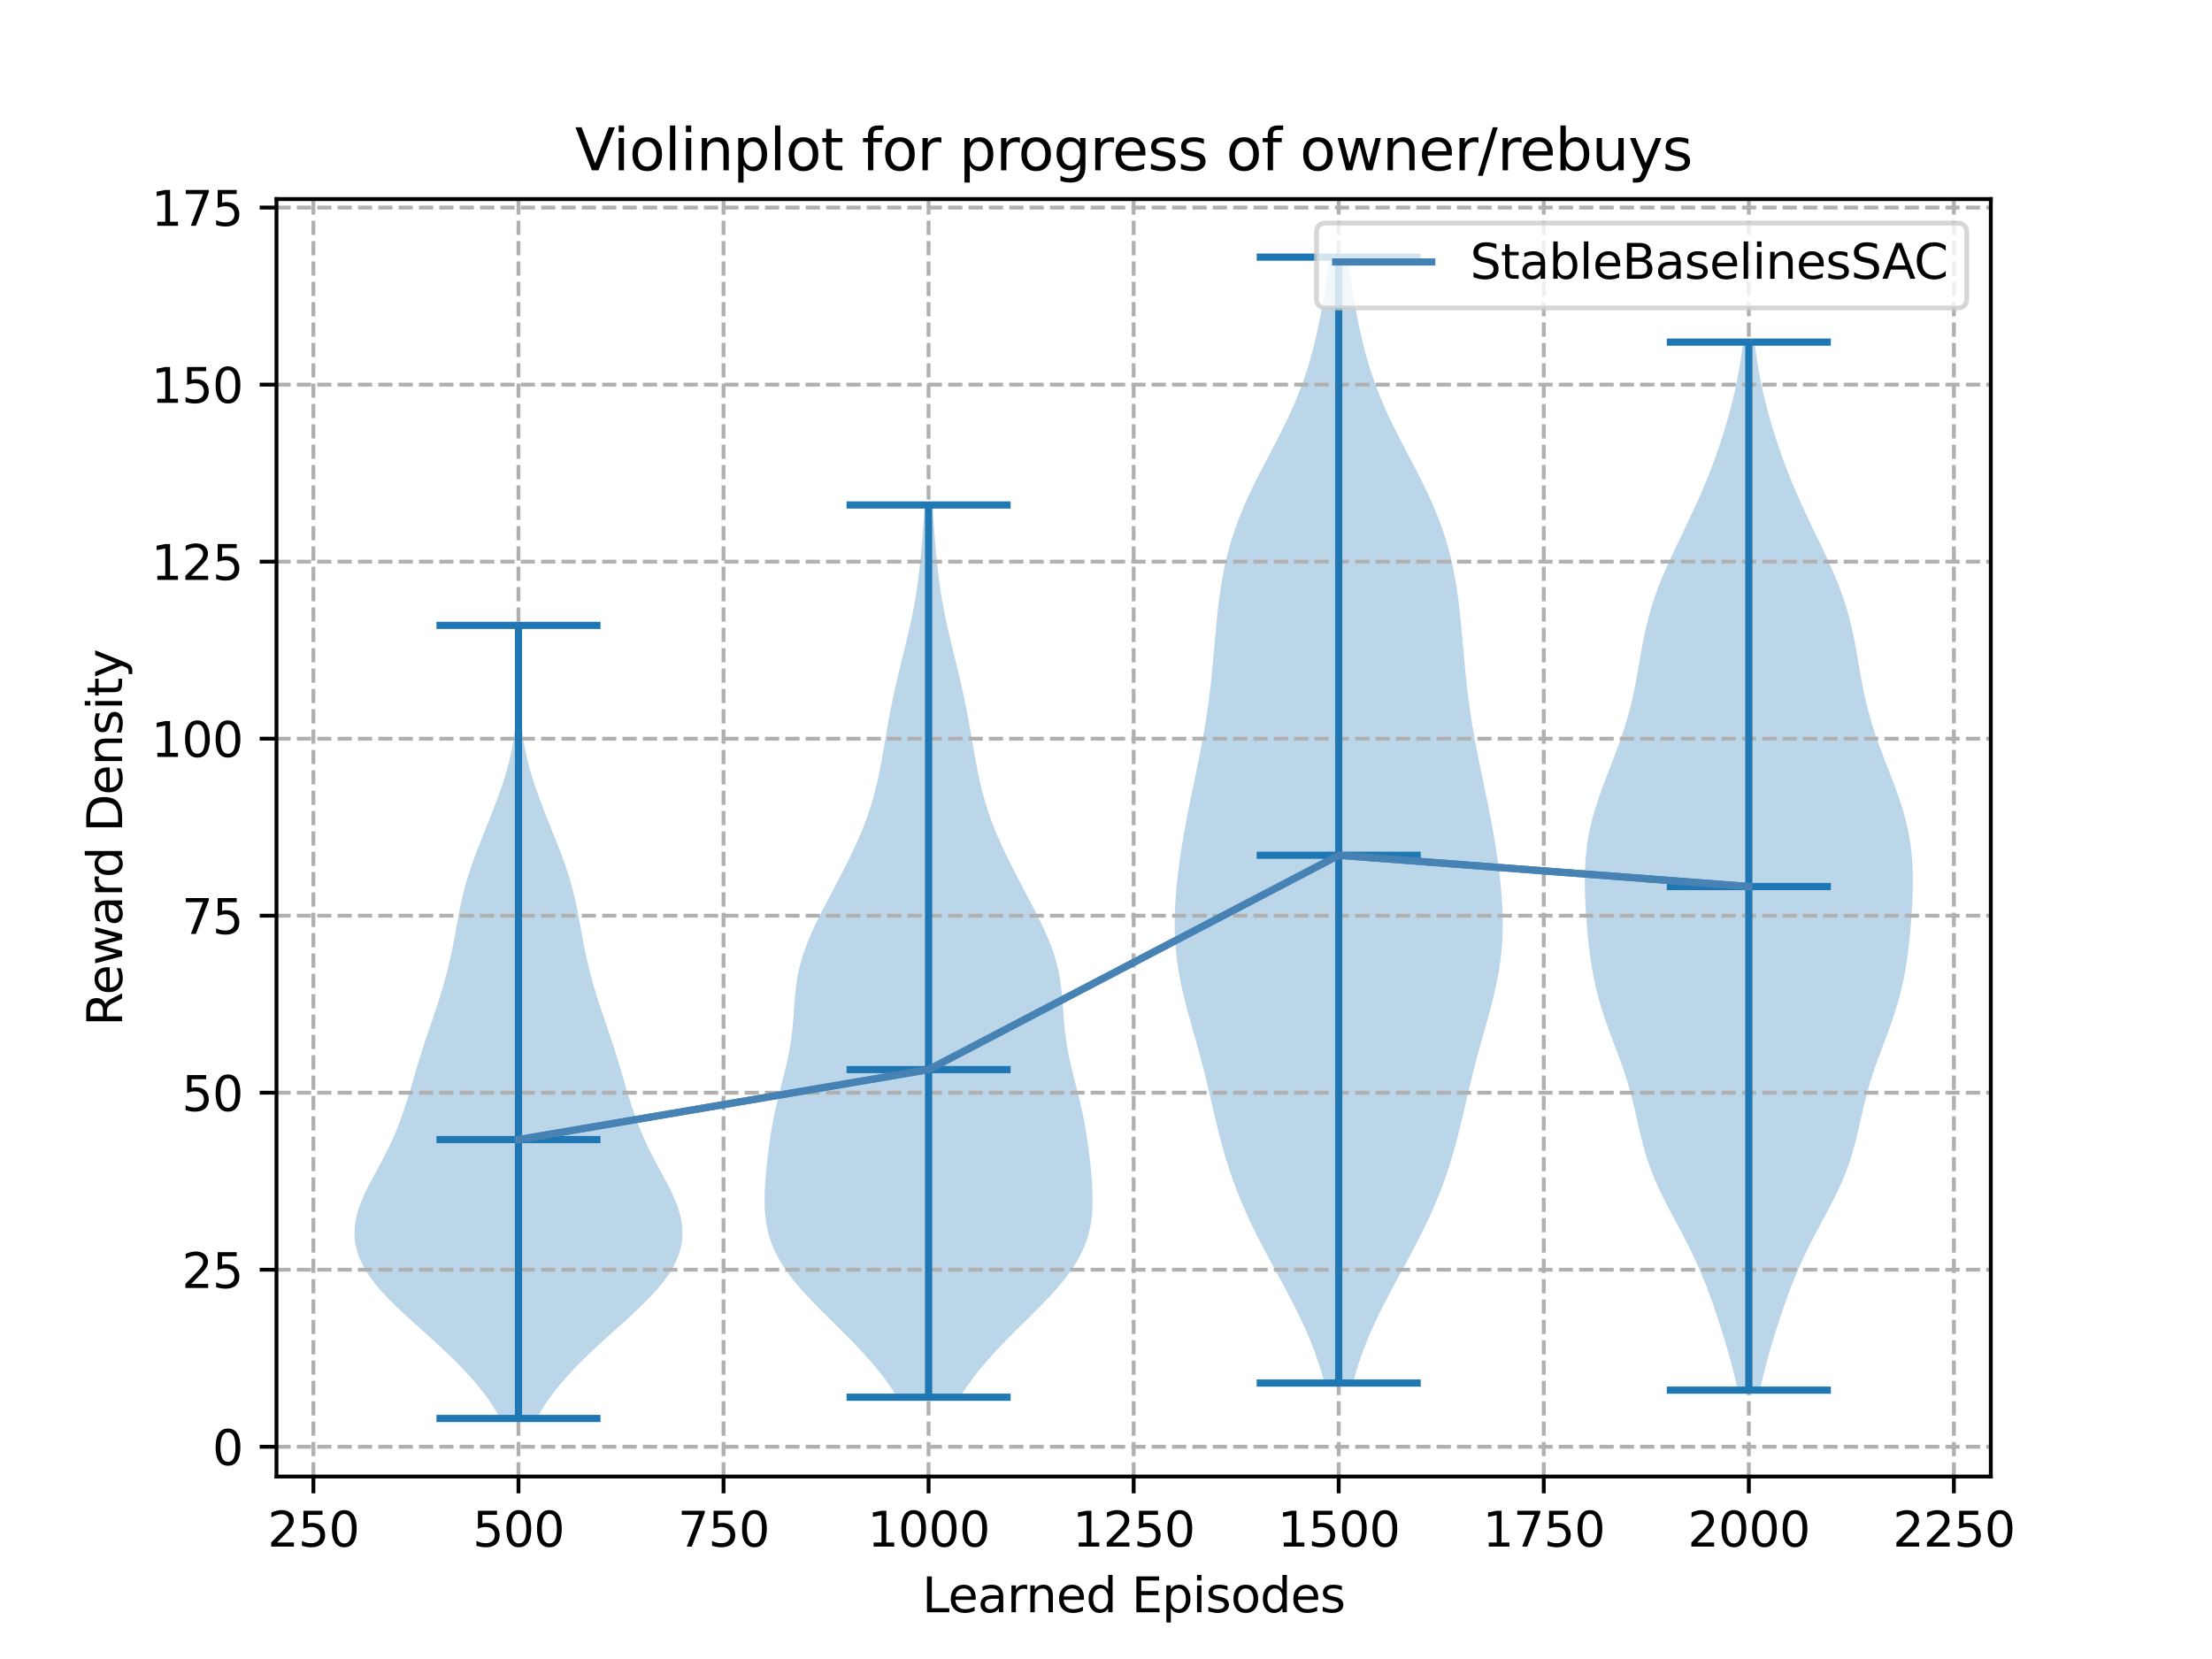 <?xml version="1.0" encoding="utf-8" standalone="no"?>
<!DOCTYPE svg PUBLIC "-//W3C//DTD SVG 1.1//EN"
  "http://www.w3.org/Graphics/SVG/1.1/DTD/svg11.dtd">
<svg xmlns:xlink="http://www.w3.org/1999/xlink" width="460.8pt" height="345.6pt" viewBox="0 0 460.8 345.6" xmlns="http://www.w3.org/2000/svg" version="1.1">
 <defs>
  <style type="text/css">*{stroke-linejoin: round; stroke-linecap: butt}</style>
 </defs>
 <g id="figure_1">
  <g id="patch_1">
   <path d="M 0 345.6 
L 460.8 345.6 
L 460.8 0 
L 0 0 
z
" style="fill: #ffffff"/>
  </g>
  <g id="axes_1">
   <g id="patch_2">
    <path d="M 57.6 307.584 
L 414.72 307.584 
L 414.72 41.472 
L 57.6 41.472 
z
" style="fill: #ffffff"/>
   </g>
   <g id="PolyCollection_1">
    <path d="M 111.83 295.488 
L 104.184 295.488 
L 103.247 293.819 
L 102.181 292.15 
L 100.988 290.482 
L 99.676 288.813 
L 98.252 287.144 
L 96.725 285.475 
L 95.106 283.806 
L 93.405 282.137 
L 91.636 280.469 
L 89.815 278.8 
L 87.963 277.131 
L 86.106 275.462 
L 84.274 273.793 
L 82.5 272.124 
L 80.822 270.456 
L 79.272 268.787 
L 77.883 267.118 
L 76.678 265.449 
L 75.676 263.78 
L 74.888 262.112 
L 74.319 260.443 
L 73.968 258.774 
L 73.833 257.105 
L 73.903 255.436 
L 74.168 253.767 
L 74.61 252.099 
L 75.205 250.43 
L 75.928 248.761 
L 76.744 247.092 
L 77.621 245.423 
L 78.524 243.754 
L 79.424 242.086 
L 80.295 240.417 
L 81.12 238.748 
L 81.889 237.079 
L 82.6 235.41 
L 83.253 233.741 
L 83.856 232.073 
L 84.417 230.404 
L 84.945 228.735 
L 85.45 227.066 
L 85.942 225.397 
L 86.433 223.729 
L 86.929 222.06 
L 87.438 220.391 
L 87.964 218.722 
L 88.508 217.053 
L 89.065 215.384 
L 89.631 213.716 
L 90.198 212.047 
L 90.758 210.378 
L 91.304 208.709 
L 91.828 207.04 
L 92.326 205.371 
L 92.794 203.703 
L 93.23 202.034 
L 93.634 200.365 
L 94.006 198.696 
L 94.348 197.027 
L 94.668 195.359 
L 94.972 193.69 
L 95.273 192.021 
L 95.583 190.352 
L 95.917 188.683 
L 96.285 187.014 
L 96.698 185.346 
L 97.159 183.677 
L 97.671 182.008 
L 98.228 180.339 
L 98.824 178.67 
L 99.451 177.001 
L 100.099 175.333 
L 100.761 173.664 
L 101.428 171.995 
L 102.093 170.326 
L 102.749 168.657 
L 103.388 166.988 
L 104.002 165.32 
L 104.585 163.651 
L 105.127 161.982 
L 105.622 160.313 
L 106.066 158.644 
L 106.453 156.976 
L 106.783 155.307 
L 107.056 153.638 
L 107.274 151.969 
L 107.44 150.3 
L 107.561 148.631 
L 107.64 146.963 
L 107.684 145.294 
L 107.699 143.625 
L 107.692 141.956 
L 107.671 140.287 
L 107.641 138.618 
L 107.61 136.95 
L 107.582 135.281 
L 107.564 133.612 
L 107.557 131.943 
L 107.564 130.274 
L 108.449 130.274 
L 108.449 130.274 
L 108.457 131.943 
L 108.45 133.612 
L 108.431 135.281 
L 108.404 136.95 
L 108.373 138.618 
L 108.343 140.287 
L 108.321 141.956 
L 108.315 143.625 
L 108.33 145.294 
L 108.374 146.963 
L 108.453 148.631 
L 108.573 150.3 
L 108.74 151.969 
L 108.958 153.638 
L 109.231 155.307 
L 109.561 156.976 
L 109.948 158.644 
L 110.391 160.313 
L 110.887 161.982 
L 111.429 163.651 
L 112.011 165.32 
L 112.626 166.988 
L 113.265 168.657 
L 113.921 170.326 
L 114.586 171.995 
L 115.253 173.664 
L 115.915 175.333 
L 116.563 177.001 
L 117.19 178.67 
L 117.786 180.339 
L 118.343 182.008 
L 118.854 183.677 
L 119.316 185.346 
L 119.729 187.014 
L 120.097 188.683 
L 120.43 190.352 
L 120.741 192.021 
L 121.042 193.69 
L 121.346 195.359 
L 121.666 197.027 
L 122.008 198.696 
L 122.38 200.365 
L 122.783 202.034 
L 123.22 203.703 
L 123.688 205.371 
L 124.186 207.04 
L 124.71 208.709 
L 125.255 210.378 
L 125.816 212.047 
L 126.383 213.716 
L 126.949 215.384 
L 127.506 217.053 
L 128.049 218.722 
L 128.575 220.391 
L 129.085 222.06 
L 129.581 223.729 
L 130.071 225.397 
L 130.564 227.066 
L 131.069 228.735 
L 131.597 230.404 
L 132.157 232.073 
L 132.76 233.741 
L 133.414 235.41 
L 134.125 237.079 
L 134.894 238.748 
L 135.719 240.417 
L 136.59 242.086 
L 137.489 243.754 
L 138.393 245.423 
L 139.27 247.092 
L 140.086 248.761 
L 140.808 250.43 
L 141.404 252.099 
L 141.846 253.767 
L 142.11 255.436 
L 142.181 257.105 
L 142.045 258.774 
L 141.695 260.443 
L 141.126 262.112 
L 140.338 263.78 
L 139.336 265.449 
L 138.131 267.118 
L 136.742 268.787 
L 135.192 270.456 
L 133.514 272.124 
L 131.74 273.793 
L 129.908 275.462 
L 128.05 277.131 
L 126.198 278.8 
L 124.378 280.469 
L 122.609 282.137 
L 120.908 283.806 
L 119.289 285.475 
L 117.762 287.144 
L 116.338 288.813 
L 115.026 290.482 
L 113.833 292.15 
L 112.767 293.819 
L 111.83 295.488 
z
" clip-path="url(#paad1272fd3)" style="fill: #1f77b4; fill-opacity: 0.3"/>
   </g>
   <g id="PolyCollection_2">
    <path d="M 199.952 291.063 
L 186.933 291.063 
L 185.712 289.185 
L 184.367 287.308 
L 182.903 285.43 
L 181.325 283.553 
L 179.641 281.675 
L 177.867 279.798 
L 176.021 277.921 
L 174.131 276.043 
L 172.228 274.166 
L 170.348 272.288 
L 168.531 270.411 
L 166.815 268.533 
L 165.237 266.656 
L 163.827 264.779 
L 162.606 262.901 
L 161.587 261.024 
L 160.772 259.146 
L 160.155 257.269 
L 159.719 255.392 
L 159.442 253.514 
L 159.301 251.637 
L 159.268 249.759 
L 159.318 247.882 
L 159.429 246.004 
L 159.583 244.127 
L 159.771 242.25 
L 159.985 240.372 
L 160.228 238.495 
L 160.501 236.617 
L 160.812 234.74 
L 161.165 232.862 
L 161.561 230.985 
L 161.996 229.108 
L 162.462 227.23 
L 162.941 225.353 
L 163.416 223.475 
L 163.864 221.598 
L 164.267 219.72 
L 164.61 217.843 
L 164.887 215.966 
L 165.102 214.088 
L 165.267 212.211 
L 165.405 210.333 
L 165.544 208.456 
L 165.714 206.578 
L 165.947 204.701 
L 166.266 202.824 
L 166.69 200.946 
L 167.225 199.069 
L 167.871 197.191 
L 168.619 195.314 
L 169.453 193.436 
L 170.353 191.559 
L 171.301 189.682 
L 172.277 187.804 
L 173.267 185.927 
L 174.257 184.049 
L 175.236 182.172 
L 176.195 180.294 
L 177.125 178.417 
L 178.017 176.54 
L 178.862 174.662 
L 179.652 172.785 
L 180.38 170.907 
L 181.041 169.03 
L 181.634 167.152 
L 182.16 165.275 
L 182.627 163.398 
L 183.042 161.52 
L 183.417 159.643 
L 183.763 157.765 
L 184.091 155.888 
L 184.414 154.01 
L 184.74 152.133 
L 185.076 150.256 
L 185.429 148.378 
L 185.802 146.501 
L 186.196 144.623 
L 186.612 142.746 
L 187.048 140.868 
L 187.499 138.991 
L 187.959 137.114 
L 188.422 135.236 
L 188.879 133.359 
L 189.321 131.481 
L 189.74 129.604 
L 190.13 127.726 
L 190.486 125.849 
L 190.806 123.972 
L 191.09 122.094 
L 191.34 120.217 
L 191.561 118.339 
L 191.757 116.462 
L 191.932 114.584 
L 192.093 112.707 
L 192.241 110.83 
L 192.381 108.952 
L 192.512 107.075 
L 192.636 105.197 
L 194.249 105.197 
L 194.249 105.197 
L 194.373 107.075 
L 194.504 108.952 
L 194.643 110.83 
L 194.792 112.707 
L 194.952 114.584 
L 195.128 116.462 
L 195.324 118.339 
L 195.544 120.217 
L 195.794 122.094 
L 196.078 123.972 
L 196.398 125.849 
L 196.754 127.726 
L 197.144 129.604 
L 197.564 131.481 
L 198.006 133.359 
L 198.463 135.236 
L 198.925 137.114 
L 199.386 138.991 
L 199.837 140.868 
L 200.272 142.746 
L 200.689 144.623 
L 201.083 146.501 
L 201.456 148.378 
L 201.808 150.256 
L 202.145 152.133 
L 202.471 154.01 
L 202.793 155.888 
L 203.122 157.765 
L 203.468 159.643 
L 203.842 161.52 
L 204.258 163.398 
L 204.724 165.275 
L 205.251 167.152 
L 205.844 169.03 
L 206.504 170.907 
L 207.232 172.785 
L 208.022 174.662 
L 208.868 176.54 
L 209.76 178.417 
L 210.69 180.294 
L 211.649 182.172 
L 212.628 184.049 
L 213.618 185.927 
L 214.607 187.804 
L 215.584 189.682 
L 216.532 191.559 
L 217.432 193.436 
L 218.265 195.314 
L 219.013 197.191 
L 219.66 199.069 
L 220.195 200.946 
L 220.618 202.824 
L 220.938 204.701 
L 221.17 206.578 
L 221.341 208.456 
L 221.48 210.333 
L 221.618 212.211 
L 221.783 214.088 
L 221.997 215.966 
L 222.275 217.843 
L 222.618 219.72 
L 223.02 221.598 
L 223.469 223.475 
L 223.943 225.353 
L 224.423 227.23 
L 224.888 229.108 
L 225.324 230.985 
L 225.72 232.862 
L 226.072 234.74 
L 226.383 236.617 
L 226.657 238.495 
L 226.899 240.372 
L 227.114 242.25 
L 227.301 244.127 
L 227.456 246.004 
L 227.567 247.882 
L 227.616 249.759 
L 227.583 251.637 
L 227.442 253.514 
L 227.166 255.392 
L 226.73 257.269 
L 226.112 259.146 
L 225.297 261.024 
L 224.278 262.901 
L 223.058 264.779 
L 221.647 266.656 
L 220.069 268.533 
L 218.354 270.411 
L 216.537 272.288 
L 214.657 274.166 
L 212.753 276.043 
L 210.863 277.921 
L 209.018 279.798 
L 207.243 281.675 
L 205.56 283.553 
L 203.981 285.43 
L 202.517 287.308 
L 201.173 289.185 
L 199.952 291.063 
z
" clip-path="url(#paad1272fd3)" style="fill: #1f77b4; fill-opacity: 0.3"/>
   </g>
   <g id="PolyCollection_3">
    <path d="M 281.85 288.112 
L 275.905 288.112 
L 275.248 285.743 
L 274.495 283.374 
L 273.646 281.005 
L 272.702 278.636 
L 271.667 276.267 
L 270.552 273.898 
L 269.368 271.528 
L 268.13 269.159 
L 266.858 266.79 
L 265.57 264.421 
L 264.287 262.052 
L 263.028 259.683 
L 261.809 257.314 
L 260.646 254.944 
L 259.548 252.575 
L 258.523 250.206 
L 257.575 247.837 
L 256.703 245.468 
L 255.906 243.099 
L 255.177 240.73 
L 254.509 238.361 
L 253.89 235.991 
L 253.307 233.622 
L 252.747 231.253 
L 252.196 228.884 
L 251.639 226.515 
L 251.064 224.146 
L 250.465 221.777 
L 249.837 219.407 
L 249.186 217.038 
L 248.521 214.669 
L 247.856 212.3 
L 247.212 209.931 
L 246.608 207.562 
L 246.066 205.193 
L 245.603 202.824 
L 245.23 200.454 
L 244.956 198.085 
L 244.782 195.716 
L 244.704 193.347 
L 244.714 190.978 
L 244.803 188.609 
L 244.961 186.24 
L 245.179 183.87 
L 245.448 181.501 
L 245.762 179.132 
L 246.115 176.763 
L 246.505 174.394 
L 246.927 172.025 
L 247.376 169.656 
L 247.847 167.286 
L 248.334 164.917 
L 248.828 162.548 
L 249.321 160.179 
L 249.803 157.81 
L 250.265 155.441 
L 250.701 153.072 
L 251.104 150.703 
L 251.471 148.333 
L 251.8 145.964 
L 252.094 143.595 
L 252.355 141.226 
L 252.591 138.857 
L 252.808 136.488 
L 253.016 134.119 
L 253.226 131.749 
L 253.45 129.38 
L 253.699 127.011 
L 253.987 124.642 
L 254.327 122.273 
L 254.73 119.904 
L 255.209 117.535 
L 255.775 115.166 
L 256.436 112.796 
L 257.198 110.427 
L 258.061 108.058 
L 259.024 105.689 
L 260.079 103.32 
L 261.212 100.951 
L 262.405 98.582 
L 263.636 96.212 
L 264.881 93.843 
L 266.114 91.474 
L 267.312 89.105 
L 268.454 86.736 
L 269.524 84.367 
L 270.509 81.998 
L 271.406 79.628 
L 272.213 77.259 
L 272.935 74.89 
L 273.579 72.521 
L 274.155 70.152 
L 274.674 67.783 
L 275.144 65.414 
L 275.574 63.045 
L 275.97 60.675 
L 276.338 58.306 
L 276.679 55.937 
L 276.994 53.568 
L 280.761 53.568 
L 280.761 53.568 
L 281.077 55.937 
L 281.418 58.306 
L 281.785 60.675 
L 282.182 63.045 
L 282.612 65.414 
L 283.082 67.783 
L 283.6 70.152 
L 284.177 72.521 
L 284.821 74.89 
L 285.543 77.259 
L 286.35 79.628 
L 287.246 81.998 
L 288.232 84.367 
L 289.301 86.736 
L 290.443 89.105 
L 291.641 91.474 
L 292.875 93.843 
L 294.12 96.212 
L 295.351 98.582 
L 296.544 100.951 
L 297.677 103.32 
L 298.731 105.689 
L 299.694 108.058 
L 300.558 110.427 
L 301.319 112.796 
L 301.98 115.166 
L 302.546 117.535 
L 303.025 119.904 
L 303.429 122.273 
L 303.768 124.642 
L 304.056 127.011 
L 304.306 129.38 
L 304.529 131.749 
L 304.739 134.119 
L 304.948 136.488 
L 305.165 138.857 
L 305.4 141.226 
L 305.662 143.595 
L 305.955 145.964 
L 306.285 148.333 
L 306.652 150.703 
L 307.055 153.072 
L 307.49 155.441 
L 307.953 157.81 
L 308.435 160.179 
L 308.927 162.548 
L 309.422 164.917 
L 309.908 167.286 
L 310.38 169.656 
L 310.829 172.025 
L 311.25 174.394 
L 311.64 176.763 
L 311.994 179.132 
L 312.307 181.501 
L 312.576 183.87 
L 312.794 186.24 
L 312.952 188.609 
L 313.042 190.978 
L 313.052 193.347 
L 312.974 195.716 
L 312.799 198.085 
L 312.525 200.454 
L 312.153 202.824 
L 311.689 205.193 
L 311.147 207.562 
L 310.544 209.931 
L 309.899 212.3 
L 309.235 214.669 
L 308.569 217.038 
L 307.918 219.407 
L 307.291 221.777 
L 306.691 224.146 
L 306.117 226.515 
L 305.559 228.884 
L 305.008 231.253 
L 304.448 233.622 
L 303.866 235.991 
L 303.247 238.361 
L 302.578 240.73 
L 301.849 243.099 
L 301.052 245.468 
L 300.181 247.837 
L 299.233 250.206 
L 298.208 252.575 
L 297.11 254.944 
L 295.946 257.314 
L 294.727 259.683 
L 293.468 262.052 
L 292.185 264.421 
L 290.897 266.79 
L 289.625 269.159 
L 288.388 271.528 
L 287.204 273.898 
L 286.088 276.267 
L 285.054 278.636 
L 284.109 281.005 
L 283.26 283.374 
L 282.508 285.743 
L 281.85 288.112 
z
" clip-path="url(#paad1272fd3)" style="fill: #1f77b4; fill-opacity: 0.3"/>
   </g>
   <g id="PolyCollection_4">
    <path d="M 366.616 289.588 
L 362.01 289.588 
L 361.514 287.382 
L 360.967 285.177 
L 360.376 282.972 
L 359.747 280.767 
L 359.086 278.561 
L 358.396 276.356 
L 357.68 274.151 
L 356.931 271.946 
L 356.144 269.74 
L 355.308 267.535 
L 354.413 265.33 
L 353.45 263.125 
L 352.417 260.919 
L 351.319 258.714 
L 350.17 256.509 
L 348.992 254.304 
L 347.815 252.099 
L 346.673 249.893 
L 345.599 247.688 
L 344.62 245.483 
L 343.753 243.278 
L 343.003 241.072 
L 342.359 238.867 
L 341.8 236.662 
L 341.292 234.457 
L 340.8 232.251 
L 340.288 230.046 
L 339.727 227.841 
L 339.099 225.636 
L 338.398 223.431 
L 337.633 221.225 
L 336.822 219.02 
L 335.991 216.815 
L 335.169 214.61 
L 334.385 212.404 
L 333.661 210.199 
L 333.016 207.994 
L 332.455 205.789 
L 331.98 203.583 
L 331.583 201.378 
L 331.254 199.173 
L 330.98 196.968 
L 330.751 194.763 
L 330.557 192.557 
L 330.395 190.352 
L 330.266 188.147 
L 330.177 185.942 
L 330.139 183.736 
L 330.166 181.531 
L 330.272 179.326 
L 330.473 177.121 
L 330.778 174.915 
L 331.194 172.71 
L 331.721 170.505 
L 332.351 168.3 
L 333.07 166.094 
L 333.861 163.889 
L 334.698 161.684 
L 335.556 159.479 
L 336.408 157.274 
L 337.23 155.068 
L 338.002 152.863 
L 338.707 150.658 
L 339.339 148.453 
L 339.896 146.247 
L 340.384 144.042 
L 340.816 141.837 
L 341.211 139.632 
L 341.59 137.426 
L 341.976 135.221 
L 342.395 133.016 
L 342.867 130.811 
L 343.411 128.606 
L 344.04 126.4 
L 344.76 124.195 
L 345.57 121.99 
L 346.463 119.785 
L 347.426 117.579 
L 348.443 115.374 
L 349.493 113.169 
L 350.557 110.964 
L 351.616 108.758 
L 352.654 106.553 
L 353.66 104.348 
L 354.625 102.143 
L 355.545 99.937 
L 356.417 97.732 
L 357.242 95.527 
L 358.021 93.322 
L 358.753 91.117 
L 359.439 88.911 
L 360.078 86.706 
L 360.668 84.501 
L 361.206 82.296 
L 361.693 80.09 
L 362.126 77.885 
L 362.506 75.68 
L 362.836 73.475 
L 363.117 71.269 
L 365.509 71.269 
L 365.509 71.269 
L 365.791 73.475 
L 366.12 75.68 
L 366.5 77.885 
L 366.933 80.09 
L 367.42 82.296 
L 367.959 84.501 
L 368.548 86.706 
L 369.187 88.911 
L 369.873 91.117 
L 370.605 93.322 
L 371.384 95.527 
L 372.209 97.732 
L 373.082 99.937 
L 374.001 102.143 
L 374.966 104.348 
L 375.972 106.553 
L 377.01 108.758 
L 378.069 110.964 
L 379.133 113.169 
L 380.184 115.374 
L 381.2 117.579 
L 382.164 119.785 
L 383.057 121.99 
L 383.867 124.195 
L 384.586 126.4 
L 385.215 128.606 
L 385.759 130.811 
L 386.231 133.016 
L 386.65 135.221 
L 387.037 137.426 
L 387.415 139.632 
L 387.81 141.837 
L 388.242 144.042 
L 388.73 146.247 
L 389.287 148.453 
L 389.919 150.658 
L 390.624 152.863 
L 391.396 155.068 
L 392.218 157.274 
L 393.07 159.479 
L 393.928 161.684 
L 394.765 163.889 
L 395.556 166.094 
L 396.276 168.3 
L 396.906 170.505 
L 397.432 172.71 
L 397.848 174.915 
L 398.153 177.121 
L 398.354 179.326 
L 398.461 181.531 
L 398.487 183.736 
L 398.449 185.942 
L 398.36 188.147 
L 398.231 190.352 
L 398.069 192.557 
L 397.875 194.763 
L 397.646 196.968 
L 397.373 199.173 
L 397.044 201.378 
L 396.647 203.583 
L 396.171 205.789 
L 395.611 207.994 
L 394.965 210.199 
L 394.242 212.404 
L 393.457 214.61 
L 392.636 216.815 
L 391.804 219.02 
L 390.993 221.225 
L 390.228 223.431 
L 389.528 225.636 
L 388.9 227.841 
L 388.339 230.046 
L 387.827 232.251 
L 387.334 234.457 
L 386.827 236.662 
L 386.267 238.867 
L 385.623 241.072 
L 384.873 243.278 
L 384.006 245.483 
L 383.027 247.688 
L 381.953 249.893 
L 380.811 252.099 
L 379.635 254.304 
L 378.456 256.509 
L 377.307 258.714 
L 376.209 260.919 
L 375.176 263.125 
L 374.213 265.33 
L 373.318 267.535 
L 372.482 269.74 
L 371.695 271.946 
L 370.947 274.151 
L 370.23 276.356 
L 369.541 278.561 
L 368.879 280.767 
L 368.25 282.972 
L 367.659 285.177 
L 367.112 287.382 
L 366.616 289.588 
z
" clip-path="url(#paad1272fd3)" style="fill: #1f77b4; fill-opacity: 0.3"/>
   </g>
   <g id="matplotlib.axis_1">
    <g id="xtick_1">
     <g id="line2d_1">
      <path d="M 65.289 307.584 
L 65.289 41.472 
" clip-path="url(#paad1272fd3)" style="fill: none; stroke-dasharray: 2.96,1.28; stroke-dashoffset: 0; stroke: #b0b0b0; stroke-width: 0.8"/>
     </g>
     <g id="line2d_2">
      <defs>
       <path id="mc09e4e80a5" d="M 0 0 
L 0 3.5 
" style="stroke: #000000; stroke-width: 0.8"/>
      </defs>
      <g>
       <use xlink:href="#mc09e4e80a5" x="65.289" y="307.584" style="stroke: #000000; stroke-width: 0.8"/>
      </g>
     </g>
     <g id="text_1">
      <!-- 250 -->
      <g transform="translate(55.745 322.182)scale(0.1 -0.1)">
       <defs>
        <path id="DejaVuSans-32" d="M 1228 531 
L 3431 531 
L 3431 0 
L 469 0 
L 469 531 
Q 828 903 1448 1529 
Q 2069 2156 2228 2338 
Q 2531 2678 2651 2914 
Q 2772 3150 2772 3378 
Q 2772 3750 2511 3984 
Q 2250 4219 1831 4219 
Q 1534 4219 1204 4116 
Q 875 4013 500 3803 
L 500 4441 
Q 881 4594 1212 4672 
Q 1544 4750 1819 4750 
Q 2544 4750 2975 4387 
Q 3406 4025 3406 3419 
Q 3406 3131 3298 2873 
Q 3191 2616 2906 2266 
Q 2828 2175 2409 1742 
Q 1991 1309 1228 531 
z
" transform="scale(0.016)"/>
        <path id="DejaVuSans-35" d="M 691 4666 
L 3169 4666 
L 3169 4134 
L 1269 4134 
L 1269 2991 
Q 1406 3038 1543 3061 
Q 1681 3084 1819 3084 
Q 2600 3084 3056 2656 
Q 3513 2228 3513 1497 
Q 3513 744 3044 326 
Q 2575 -91 1722 -91 
Q 1428 -91 1123 -41 
Q 819 9 494 109 
L 494 744 
Q 775 591 1075 516 
Q 1375 441 1709 441 
Q 2250 441 2565 725 
Q 2881 1009 2881 1497 
Q 2881 1984 2565 2268 
Q 2250 2553 1709 2553 
Q 1456 2553 1204 2497 
Q 953 2441 691 2322 
L 691 4666 
z
" transform="scale(0.016)"/>
        <path id="DejaVuSans-30" d="M 2034 4250 
Q 1547 4250 1301 3770 
Q 1056 3291 1056 2328 
Q 1056 1369 1301 889 
Q 1547 409 2034 409 
Q 2525 409 2770 889 
Q 3016 1369 3016 2328 
Q 3016 3291 2770 3770 
Q 2525 4250 2034 4250 
z
M 2034 4750 
Q 2819 4750 3233 4129 
Q 3647 3509 3647 2328 
Q 3647 1150 3233 529 
Q 2819 -91 2034 -91 
Q 1250 -91 836 529 
Q 422 1150 422 2328 
Q 422 3509 836 4129 
Q 1250 4750 2034 4750 
z
" transform="scale(0.016)"/>
       </defs>
       <use xlink:href="#DejaVuSans-32"/>
       <use xlink:href="#DejaVuSans-35" x="63.623"/>
       <use xlink:href="#DejaVuSans-30" x="127.246"/>
      </g>
     </g>
    </g>
    <g id="xtick_2">
     <g id="line2d_3">
      <path d="M 108.007 307.584 
L 108.007 41.472 
" clip-path="url(#paad1272fd3)" style="fill: none; stroke-dasharray: 2.96,1.28; stroke-dashoffset: 0; stroke: #b0b0b0; stroke-width: 0.8"/>
     </g>
     <g id="line2d_4">
      <g>
       <use xlink:href="#mc09e4e80a5" x="108.007" y="307.584" style="stroke: #000000; stroke-width: 0.8"/>
      </g>
     </g>
     <g id="text_2">
      <!-- 500 -->
      <g transform="translate(98.463 322.182)scale(0.1 -0.1)">
       <use xlink:href="#DejaVuSans-35"/>
       <use xlink:href="#DejaVuSans-30" x="63.623"/>
       <use xlink:href="#DejaVuSans-30" x="127.246"/>
      </g>
     </g>
    </g>
    <g id="xtick_3">
     <g id="line2d_5">
      <path d="M 150.725 307.584 
L 150.725 41.472 
" clip-path="url(#paad1272fd3)" style="fill: none; stroke-dasharray: 2.96,1.28; stroke-dashoffset: 0; stroke: #b0b0b0; stroke-width: 0.8"/>
     </g>
     <g id="line2d_6">
      <g>
       <use xlink:href="#mc09e4e80a5" x="150.725" y="307.584" style="stroke: #000000; stroke-width: 0.8"/>
      </g>
     </g>
     <g id="text_3">
      <!-- 750 -->
      <g transform="translate(141.181 322.182)scale(0.1 -0.1)">
       <defs>
        <path id="DejaVuSans-37" d="M 525 4666 
L 3525 4666 
L 3525 4397 
L 1831 0 
L 1172 0 
L 2766 4134 
L 525 4134 
L 525 4666 
z
" transform="scale(0.016)"/>
       </defs>
       <use xlink:href="#DejaVuSans-37"/>
       <use xlink:href="#DejaVuSans-35" x="63.623"/>
       <use xlink:href="#DejaVuSans-30" x="127.246"/>
      </g>
     </g>
    </g>
    <g id="xtick_4">
     <g id="line2d_7">
      <path d="M 193.442 307.584 
L 193.442 41.472 
" clip-path="url(#paad1272fd3)" style="fill: none; stroke-dasharray: 2.96,1.28; stroke-dashoffset: 0; stroke: #b0b0b0; stroke-width: 0.8"/>
     </g>
     <g id="line2d_8">
      <g>
       <use xlink:href="#mc09e4e80a5" x="193.442" y="307.584" style="stroke: #000000; stroke-width: 0.8"/>
      </g>
     </g>
     <g id="text_4">
      <!-- 1000 -->
      <g transform="translate(180.717 322.182)scale(0.1 -0.1)">
       <defs>
        <path id="DejaVuSans-31" d="M 794 531 
L 1825 531 
L 1825 4091 
L 703 3866 
L 703 4441 
L 1819 4666 
L 2450 4666 
L 2450 531 
L 3481 531 
L 3481 0 
L 794 0 
L 794 531 
z
" transform="scale(0.016)"/>
       </defs>
       <use xlink:href="#DejaVuSans-31"/>
       <use xlink:href="#DejaVuSans-30" x="63.623"/>
       <use xlink:href="#DejaVuSans-30" x="127.246"/>
       <use xlink:href="#DejaVuSans-30" x="190.869"/>
      </g>
     </g>
    </g>
    <g id="xtick_5">
     <g id="line2d_9">
      <path d="M 236.16 307.584 
L 236.16 41.472 
" clip-path="url(#paad1272fd3)" style="fill: none; stroke-dasharray: 2.96,1.28; stroke-dashoffset: 0; stroke: #b0b0b0; stroke-width: 0.8"/>
     </g>
     <g id="line2d_10">
      <g>
       <use xlink:href="#mc09e4e80a5" x="236.16" y="307.584" style="stroke: #000000; stroke-width: 0.8"/>
      </g>
     </g>
     <g id="text_5">
      <!-- 1250 -->
      <g transform="translate(223.435 322.182)scale(0.1 -0.1)">
       <use xlink:href="#DejaVuSans-31"/>
       <use xlink:href="#DejaVuSans-32" x="63.623"/>
       <use xlink:href="#DejaVuSans-35" x="127.246"/>
       <use xlink:href="#DejaVuSans-30" x="190.869"/>
      </g>
     </g>
    </g>
    <g id="xtick_6">
     <g id="line2d_11">
      <path d="M 278.878 307.584 
L 278.878 41.472 
" clip-path="url(#paad1272fd3)" style="fill: none; stroke-dasharray: 2.96,1.28; stroke-dashoffset: 0; stroke: #b0b0b0; stroke-width: 0.8"/>
     </g>
     <g id="line2d_12">
      <g>
       <use xlink:href="#mc09e4e80a5" x="278.878" y="307.584" style="stroke: #000000; stroke-width: 0.8"/>
      </g>
     </g>
     <g id="text_6">
      <!-- 1500 -->
      <g transform="translate(266.153 322.182)scale(0.1 -0.1)">
       <use xlink:href="#DejaVuSans-31"/>
       <use xlink:href="#DejaVuSans-35" x="63.623"/>
       <use xlink:href="#DejaVuSans-30" x="127.246"/>
       <use xlink:href="#DejaVuSans-30" x="190.869"/>
      </g>
     </g>
    </g>
    <g id="xtick_7">
     <g id="line2d_13">
      <path d="M 321.595 307.584 
L 321.595 41.472 
" clip-path="url(#paad1272fd3)" style="fill: none; stroke-dasharray: 2.96,1.28; stroke-dashoffset: 0; stroke: #b0b0b0; stroke-width: 0.8"/>
     </g>
     <g id="line2d_14">
      <g>
       <use xlink:href="#mc09e4e80a5" x="321.595" y="307.584" style="stroke: #000000; stroke-width: 0.8"/>
      </g>
     </g>
     <g id="text_7">
      <!-- 1750 -->
      <g transform="translate(308.87 322.182)scale(0.1 -0.1)">
       <use xlink:href="#DejaVuSans-31"/>
       <use xlink:href="#DejaVuSans-37" x="63.623"/>
       <use xlink:href="#DejaVuSans-35" x="127.246"/>
       <use xlink:href="#DejaVuSans-30" x="190.869"/>
      </g>
     </g>
    </g>
    <g id="xtick_8">
     <g id="line2d_15">
      <path d="M 364.313 307.584 
L 364.313 41.472 
" clip-path="url(#paad1272fd3)" style="fill: none; stroke-dasharray: 2.96,1.28; stroke-dashoffset: 0; stroke: #b0b0b0; stroke-width: 0.8"/>
     </g>
     <g id="line2d_16">
      <g>
       <use xlink:href="#mc09e4e80a5" x="364.313" y="307.584" style="stroke: #000000; stroke-width: 0.8"/>
      </g>
     </g>
     <g id="text_8">
      <!-- 2000 -->
      <g transform="translate(351.588 322.182)scale(0.1 -0.1)">
       <use xlink:href="#DejaVuSans-32"/>
       <use xlink:href="#DejaVuSans-30" x="63.623"/>
       <use xlink:href="#DejaVuSans-30" x="127.246"/>
       <use xlink:href="#DejaVuSans-30" x="190.869"/>
      </g>
     </g>
    </g>
    <g id="xtick_9">
     <g id="line2d_17">
      <path d="M 407.031 307.584 
L 407.031 41.472 
" clip-path="url(#paad1272fd3)" style="fill: none; stroke-dasharray: 2.96,1.28; stroke-dashoffset: 0; stroke: #b0b0b0; stroke-width: 0.8"/>
     </g>
     <g id="line2d_18">
      <g>
       <use xlink:href="#mc09e4e80a5" x="407.031" y="307.584" style="stroke: #000000; stroke-width: 0.8"/>
      </g>
     </g>
     <g id="text_9">
      <!-- 2250 -->
      <g transform="translate(394.306 322.182)scale(0.1 -0.1)">
       <use xlink:href="#DejaVuSans-32"/>
       <use xlink:href="#DejaVuSans-32" x="63.623"/>
       <use xlink:href="#DejaVuSans-35" x="127.246"/>
       <use xlink:href="#DejaVuSans-30" x="190.869"/>
      </g>
     </g>
    </g>
    <g id="text_10">
     <!-- Learned Episodes -->
     <g transform="translate(192.102 335.861)scale(0.1 -0.1)">
      <defs>
       <path id="DejaVuSans-4c" d="M 628 4666 
L 1259 4666 
L 1259 531 
L 3531 531 
L 3531 0 
L 628 0 
L 628 4666 
z
" transform="scale(0.016)"/>
       <path id="DejaVuSans-65" d="M 3597 1894 
L 3597 1613 
L 953 1613 
Q 991 1019 1311 708 
Q 1631 397 2203 397 
Q 2534 397 2845 478 
Q 3156 559 3463 722 
L 3463 178 
Q 3153 47 2828 -22 
Q 2503 -91 2169 -91 
Q 1331 -91 842 396 
Q 353 884 353 1716 
Q 353 2575 817 3079 
Q 1281 3584 2069 3584 
Q 2775 3584 3186 3129 
Q 3597 2675 3597 1894 
z
M 3022 2063 
Q 3016 2534 2758 2815 
Q 2500 3097 2075 3097 
Q 1594 3097 1305 2825 
Q 1016 2553 972 2059 
L 3022 2063 
z
" transform="scale(0.016)"/>
       <path id="DejaVuSans-61" d="M 2194 1759 
Q 1497 1759 1228 1600 
Q 959 1441 959 1056 
Q 959 750 1161 570 
Q 1363 391 1709 391 
Q 2188 391 2477 730 
Q 2766 1069 2766 1631 
L 2766 1759 
L 2194 1759 
z
M 3341 1997 
L 3341 0 
L 2766 0 
L 2766 531 
Q 2569 213 2275 61 
Q 1981 -91 1556 -91 
Q 1019 -91 701 211 
Q 384 513 384 1019 
Q 384 1609 779 1909 
Q 1175 2209 1959 2209 
L 2766 2209 
L 2766 2266 
Q 2766 2663 2505 2880 
Q 2244 3097 1772 3097 
Q 1472 3097 1187 3025 
Q 903 2953 641 2809 
L 641 3341 
Q 956 3463 1253 3523 
Q 1550 3584 1831 3584 
Q 2591 3584 2966 3190 
Q 3341 2797 3341 1997 
z
" transform="scale(0.016)"/>
       <path id="DejaVuSans-72" d="M 2631 2963 
Q 2534 3019 2420 3045 
Q 2306 3072 2169 3072 
Q 1681 3072 1420 2755 
Q 1159 2438 1159 1844 
L 1159 0 
L 581 0 
L 581 3500 
L 1159 3500 
L 1159 2956 
Q 1341 3275 1631 3429 
Q 1922 3584 2338 3584 
Q 2397 3584 2469 3576 
Q 2541 3569 2628 3553 
L 2631 2963 
z
" transform="scale(0.016)"/>
       <path id="DejaVuSans-6e" d="M 3513 2113 
L 3513 0 
L 2938 0 
L 2938 2094 
Q 2938 2591 2744 2837 
Q 2550 3084 2163 3084 
Q 1697 3084 1428 2787 
Q 1159 2491 1159 1978 
L 1159 0 
L 581 0 
L 581 3500 
L 1159 3500 
L 1159 2956 
Q 1366 3272 1645 3428 
Q 1925 3584 2291 3584 
Q 2894 3584 3203 3211 
Q 3513 2838 3513 2113 
z
" transform="scale(0.016)"/>
       <path id="DejaVuSans-64" d="M 2906 2969 
L 2906 4863 
L 3481 4863 
L 3481 0 
L 2906 0 
L 2906 525 
Q 2725 213 2448 61 
Q 2172 -91 1784 -91 
Q 1150 -91 751 415 
Q 353 922 353 1747 
Q 353 2572 751 3078 
Q 1150 3584 1784 3584 
Q 2172 3584 2448 3432 
Q 2725 3281 2906 2969 
z
M 947 1747 
Q 947 1113 1208 752 
Q 1469 391 1925 391 
Q 2381 391 2643 752 
Q 2906 1113 2906 1747 
Q 2906 2381 2643 2742 
Q 2381 3103 1925 3103 
Q 1469 3103 1208 2742 
Q 947 2381 947 1747 
z
" transform="scale(0.016)"/>
       <path id="DejaVuSans-20" transform="scale(0.016)"/>
       <path id="DejaVuSans-45" d="M 628 4666 
L 3578 4666 
L 3578 4134 
L 1259 4134 
L 1259 2753 
L 3481 2753 
L 3481 2222 
L 1259 2222 
L 1259 531 
L 3634 531 
L 3634 0 
L 628 0 
L 628 4666 
z
" transform="scale(0.016)"/>
       <path id="DejaVuSans-70" d="M 1159 525 
L 1159 -1331 
L 581 -1331 
L 581 3500 
L 1159 3500 
L 1159 2969 
Q 1341 3281 1617 3432 
Q 1894 3584 2278 3584 
Q 2916 3584 3314 3078 
Q 3713 2572 3713 1747 
Q 3713 922 3314 415 
Q 2916 -91 2278 -91 
Q 1894 -91 1617 61 
Q 1341 213 1159 525 
z
M 3116 1747 
Q 3116 2381 2855 2742 
Q 2594 3103 2138 3103 
Q 1681 3103 1420 2742 
Q 1159 2381 1159 1747 
Q 1159 1113 1420 752 
Q 1681 391 2138 391 
Q 2594 391 2855 752 
Q 3116 1113 3116 1747 
z
" transform="scale(0.016)"/>
       <path id="DejaVuSans-69" d="M 603 3500 
L 1178 3500 
L 1178 0 
L 603 0 
L 603 3500 
z
M 603 4863 
L 1178 4863 
L 1178 4134 
L 603 4134 
L 603 4863 
z
" transform="scale(0.016)"/>
       <path id="DejaVuSans-73" d="M 2834 3397 
L 2834 2853 
Q 2591 2978 2328 3040 
Q 2066 3103 1784 3103 
Q 1356 3103 1142 2972 
Q 928 2841 928 2578 
Q 928 2378 1081 2264 
Q 1234 2150 1697 2047 
L 1894 2003 
Q 2506 1872 2764 1633 
Q 3022 1394 3022 966 
Q 3022 478 2636 193 
Q 2250 -91 1575 -91 
Q 1294 -91 989 -36 
Q 684 19 347 128 
L 347 722 
Q 666 556 975 473 
Q 1284 391 1588 391 
Q 1994 391 2212 530 
Q 2431 669 2431 922 
Q 2431 1156 2273 1281 
Q 2116 1406 1581 1522 
L 1381 1569 
Q 847 1681 609 1914 
Q 372 2147 372 2553 
Q 372 3047 722 3315 
Q 1072 3584 1716 3584 
Q 2034 3584 2315 3537 
Q 2597 3491 2834 3397 
z
" transform="scale(0.016)"/>
       <path id="DejaVuSans-6f" d="M 1959 3097 
Q 1497 3097 1228 2736 
Q 959 2375 959 1747 
Q 959 1119 1226 758 
Q 1494 397 1959 397 
Q 2419 397 2687 759 
Q 2956 1122 2956 1747 
Q 2956 2369 2687 2733 
Q 2419 3097 1959 3097 
z
M 1959 3584 
Q 2709 3584 3137 3096 
Q 3566 2609 3566 1747 
Q 3566 888 3137 398 
Q 2709 -91 1959 -91 
Q 1206 -91 779 398 
Q 353 888 353 1747 
Q 353 2609 779 3096 
Q 1206 3584 1959 3584 
z
" transform="scale(0.016)"/>
      </defs>
      <use xlink:href="#DejaVuSans-4c"/>
      <use xlink:href="#DejaVuSans-65" x="53.963"/>
      <use xlink:href="#DejaVuSans-61" x="115.486"/>
      <use xlink:href="#DejaVuSans-72" x="176.766"/>
      <use xlink:href="#DejaVuSans-6e" x="216.129"/>
      <use xlink:href="#DejaVuSans-65" x="279.508"/>
      <use xlink:href="#DejaVuSans-64" x="341.031"/>
      <use xlink:href="#DejaVuSans-20" x="404.508"/>
      <use xlink:href="#DejaVuSans-45" x="436.295"/>
      <use xlink:href="#DejaVuSans-70" x="499.479"/>
      <use xlink:href="#DejaVuSans-69" x="562.955"/>
      <use xlink:href="#DejaVuSans-73" x="590.738"/>
      <use xlink:href="#DejaVuSans-6f" x="642.838"/>
      <use xlink:href="#DejaVuSans-64" x="704.02"/>
      <use xlink:href="#DejaVuSans-65" x="767.496"/>
      <use xlink:href="#DejaVuSans-73" x="829.02"/>
     </g>
    </g>
   </g>
   <g id="matplotlib.axis_2">
    <g id="ytick_1">
     <g id="line2d_19">
      <path d="M 57.6 301.388 
L 414.72 301.388 
" clip-path="url(#paad1272fd3)" style="fill: none; stroke-dasharray: 2.96,1.28; stroke-dashoffset: 0; stroke: #b0b0b0; stroke-width: 0.8"/>
     </g>
     <g id="line2d_20">
      <defs>
       <path id="mfdb95cbfe6" d="M 0 0 
L -3.5 0 
" style="stroke: #000000; stroke-width: 0.8"/>
      </defs>
      <g>
       <use xlink:href="#mfdb95cbfe6" x="57.6" y="301.388" style="stroke: #000000; stroke-width: 0.8"/>
      </g>
     </g>
     <g id="text_11">
      <!-- 0 -->
      <g transform="translate(44.237 305.188)scale(0.1 -0.1)">
       <use xlink:href="#DejaVuSans-30"/>
      </g>
     </g>
    </g>
    <g id="ytick_2">
     <g id="line2d_21">
      <path d="M 57.6 264.51 
L 414.72 264.51 
" clip-path="url(#paad1272fd3)" style="fill: none; stroke-dasharray: 2.96,1.28; stroke-dashoffset: 0; stroke: #b0b0b0; stroke-width: 0.8"/>
     </g>
     <g id="line2d_22">
      <g>
       <use xlink:href="#mfdb95cbfe6" x="57.6" y="264.51" style="stroke: #000000; stroke-width: 0.8"/>
      </g>
     </g>
     <g id="text_12">
      <!-- 25 -->
      <g transform="translate(37.875 268.31)scale(0.1 -0.1)">
       <use xlink:href="#DejaVuSans-32"/>
       <use xlink:href="#DejaVuSans-35" x="63.623"/>
      </g>
     </g>
    </g>
    <g id="ytick_3">
     <g id="line2d_23">
      <path d="M 57.6 227.632 
L 414.72 227.632 
" clip-path="url(#paad1272fd3)" style="fill: none; stroke-dasharray: 2.96,1.28; stroke-dashoffset: 0; stroke: #b0b0b0; stroke-width: 0.8"/>
     </g>
     <g id="line2d_24">
      <g>
       <use xlink:href="#mfdb95cbfe6" x="57.6" y="227.632" style="stroke: #000000; stroke-width: 0.8"/>
      </g>
     </g>
     <g id="text_13">
      <!-- 50 -->
      <g transform="translate(37.875 231.432)scale(0.1 -0.1)">
       <use xlink:href="#DejaVuSans-35"/>
       <use xlink:href="#DejaVuSans-30" x="63.623"/>
      </g>
     </g>
    </g>
    <g id="ytick_4">
     <g id="line2d_25">
      <path d="M 57.6 190.754 
L 414.72 190.754 
" clip-path="url(#paad1272fd3)" style="fill: none; stroke-dasharray: 2.96,1.28; stroke-dashoffset: 0; stroke: #b0b0b0; stroke-width: 0.8"/>
     </g>
     <g id="line2d_26">
      <g>
       <use xlink:href="#mfdb95cbfe6" x="57.6" y="190.754" style="stroke: #000000; stroke-width: 0.8"/>
      </g>
     </g>
     <g id="text_14">
      <!-- 75 -->
      <g transform="translate(37.875 194.554)scale(0.1 -0.1)">
       <use xlink:href="#DejaVuSans-37"/>
       <use xlink:href="#DejaVuSans-35" x="63.623"/>
      </g>
     </g>
    </g>
    <g id="ytick_5">
     <g id="line2d_27">
      <path d="M 57.6 153.876 
L 414.72 153.876 
" clip-path="url(#paad1272fd3)" style="fill: none; stroke-dasharray: 2.96,1.28; stroke-dashoffset: 0; stroke: #b0b0b0; stroke-width: 0.8"/>
     </g>
     <g id="line2d_28">
      <g>
       <use xlink:href="#mfdb95cbfe6" x="57.6" y="153.876" style="stroke: #000000; stroke-width: 0.8"/>
      </g>
     </g>
     <g id="text_15">
      <!-- 100 -->
      <g transform="translate(31.512 157.676)scale(0.1 -0.1)">
       <use xlink:href="#DejaVuSans-31"/>
       <use xlink:href="#DejaVuSans-30" x="63.623"/>
       <use xlink:href="#DejaVuSans-30" x="127.246"/>
      </g>
     </g>
    </g>
    <g id="ytick_6">
     <g id="line2d_29">
      <path d="M 57.6 116.998 
L 414.72 116.998 
" clip-path="url(#paad1272fd3)" style="fill: none; stroke-dasharray: 2.96,1.28; stroke-dashoffset: 0; stroke: #b0b0b0; stroke-width: 0.8"/>
     </g>
     <g id="line2d_30">
      <g>
       <use xlink:href="#mfdb95cbfe6" x="57.6" y="116.998" style="stroke: #000000; stroke-width: 0.8"/>
      </g>
     </g>
     <g id="text_16">
      <!-- 125 -->
      <g transform="translate(31.512 120.797)scale(0.1 -0.1)">
       <use xlink:href="#DejaVuSans-31"/>
       <use xlink:href="#DejaVuSans-32" x="63.623"/>
       <use xlink:href="#DejaVuSans-35" x="127.246"/>
      </g>
     </g>
    </g>
    <g id="ytick_7">
     <g id="line2d_31">
      <path d="M 57.6 80.12 
L 414.72 80.12 
" clip-path="url(#paad1272fd3)" style="fill: none; stroke-dasharray: 2.96,1.28; stroke-dashoffset: 0; stroke: #b0b0b0; stroke-width: 0.8"/>
     </g>
     <g id="line2d_32">
      <g>
       <use xlink:href="#mfdb95cbfe6" x="57.6" y="80.12" style="stroke: #000000; stroke-width: 0.8"/>
      </g>
     </g>
     <g id="text_17">
      <!-- 150 -->
      <g transform="translate(31.512 83.919)scale(0.1 -0.1)">
       <use xlink:href="#DejaVuSans-31"/>
       <use xlink:href="#DejaVuSans-35" x="63.623"/>
       <use xlink:href="#DejaVuSans-30" x="127.246"/>
      </g>
     </g>
    </g>
    <g id="ytick_8">
     <g id="line2d_33">
      <path d="M 57.6 43.242 
L 414.72 43.242 
" clip-path="url(#paad1272fd3)" style="fill: none; stroke-dasharray: 2.96,1.28; stroke-dashoffset: 0; stroke: #b0b0b0; stroke-width: 0.8"/>
     </g>
     <g id="line2d_34">
      <g>
       <use xlink:href="#mfdb95cbfe6" x="57.6" y="43.242" style="stroke: #000000; stroke-width: 0.8"/>
      </g>
     </g>
     <g id="text_18">
      <!-- 175 -->
      <g transform="translate(31.512 47.041)scale(0.1 -0.1)">
       <use xlink:href="#DejaVuSans-31"/>
       <use xlink:href="#DejaVuSans-37" x="63.623"/>
       <use xlink:href="#DejaVuSans-35" x="127.246"/>
      </g>
     </g>
    </g>
    <g id="text_19">
     <!-- Reward Density -->
     <g transform="translate(25.433 213.747)rotate(-90)scale(0.1 -0.1)">
      <defs>
       <path id="DejaVuSans-52" d="M 2841 2188 
Q 3044 2119 3236 1894 
Q 3428 1669 3622 1275 
L 4263 0 
L 3584 0 
L 2988 1197 
Q 2756 1666 2539 1819 
Q 2322 1972 1947 1972 
L 1259 1972 
L 1259 0 
L 628 0 
L 628 4666 
L 2053 4666 
Q 2853 4666 3247 4331 
Q 3641 3997 3641 3322 
Q 3641 2881 3436 2590 
Q 3231 2300 2841 2188 
z
M 1259 4147 
L 1259 2491 
L 2053 2491 
Q 2509 2491 2742 2702 
Q 2975 2913 2975 3322 
Q 2975 3731 2742 3939 
Q 2509 4147 2053 4147 
L 1259 4147 
z
" transform="scale(0.016)"/>
       <path id="DejaVuSans-77" d="M 269 3500 
L 844 3500 
L 1563 769 
L 2278 3500 
L 2956 3500 
L 3675 769 
L 4391 3500 
L 4966 3500 
L 4050 0 
L 3372 0 
L 2619 2869 
L 1863 0 
L 1184 0 
L 269 3500 
z
" transform="scale(0.016)"/>
       <path id="DejaVuSans-44" d="M 1259 4147 
L 1259 519 
L 2022 519 
Q 2988 519 3436 956 
Q 3884 1394 3884 2338 
Q 3884 3275 3436 3711 
Q 2988 4147 2022 4147 
L 1259 4147 
z
M 628 4666 
L 1925 4666 
Q 3281 4666 3915 4102 
Q 4550 3538 4550 2338 
Q 4550 1131 3912 565 
Q 3275 0 1925 0 
L 628 0 
L 628 4666 
z
" transform="scale(0.016)"/>
       <path id="DejaVuSans-74" d="M 1172 4494 
L 1172 3500 
L 2356 3500 
L 2356 3053 
L 1172 3053 
L 1172 1153 
Q 1172 725 1289 603 
Q 1406 481 1766 481 
L 2356 481 
L 2356 0 
L 1766 0 
Q 1100 0 847 248 
Q 594 497 594 1153 
L 594 3053 
L 172 3053 
L 172 3500 
L 594 3500 
L 594 4494 
L 1172 4494 
z
" transform="scale(0.016)"/>
       <path id="DejaVuSans-79" d="M 2059 -325 
Q 1816 -950 1584 -1140 
Q 1353 -1331 966 -1331 
L 506 -1331 
L 506 -850 
L 844 -850 
Q 1081 -850 1212 -737 
Q 1344 -625 1503 -206 
L 1606 56 
L 191 3500 
L 800 3500 
L 1894 763 
L 2988 3500 
L 3597 3500 
L 2059 -325 
z
" transform="scale(0.016)"/>
      </defs>
      <use xlink:href="#DejaVuSans-52"/>
      <use xlink:href="#DejaVuSans-65" x="64.982"/>
      <use xlink:href="#DejaVuSans-77" x="126.506"/>
      <use xlink:href="#DejaVuSans-61" x="208.293"/>
      <use xlink:href="#DejaVuSans-72" x="269.572"/>
      <use xlink:href="#DejaVuSans-64" x="308.936"/>
      <use xlink:href="#DejaVuSans-20" x="372.412"/>
      <use xlink:href="#DejaVuSans-44" x="404.199"/>
      <use xlink:href="#DejaVuSans-65" x="481.201"/>
      <use xlink:href="#DejaVuSans-6e" x="542.725"/>
      <use xlink:href="#DejaVuSans-73" x="606.104"/>
      <use xlink:href="#DejaVuSans-69" x="658.203"/>
      <use xlink:href="#DejaVuSans-74" x="685.986"/>
      <use xlink:href="#DejaVuSans-79" x="725.195"/>
     </g>
    </g>
   </g>
   <g id="LineCollection_1">
    <path d="M 90.92 237.395 
L 125.094 237.395 
" clip-path="url(#paad1272fd3)" style="fill: none; stroke: #1f77b4; stroke-width: 1.5"/>
    <path d="M 176.355 222.823 
L 210.529 222.823 
" clip-path="url(#paad1272fd3)" style="fill: none; stroke: #1f77b4; stroke-width: 1.5"/>
    <path d="M 261.791 178.166 
L 295.965 178.166 
" clip-path="url(#paad1272fd3)" style="fill: none; stroke: #1f77b4; stroke-width: 1.5"/>
    <path d="M 347.226 184.683 
L 381.4 184.683 
" clip-path="url(#paad1272fd3)" style="fill: none; stroke: #1f77b4; stroke-width: 1.5"/>
   </g>
   <g id="LineCollection_2">
    <path d="M 90.92 130.274 
L 125.094 130.274 
" clip-path="url(#paad1272fd3)" style="fill: none; stroke: #1f77b4; stroke-width: 1.5"/>
    <path d="M 176.355 105.197 
L 210.529 105.197 
" clip-path="url(#paad1272fd3)" style="fill: none; stroke: #1f77b4; stroke-width: 1.5"/>
    <path d="M 261.791 53.568 
L 295.965 53.568 
" clip-path="url(#paad1272fd3)" style="fill: none; stroke: #1f77b4; stroke-width: 1.5"/>
    <path d="M 347.226 71.269 
L 381.4 71.269 
" clip-path="url(#paad1272fd3)" style="fill: none; stroke: #1f77b4; stroke-width: 1.5"/>
   </g>
   <g id="LineCollection_3">
    <path d="M 90.92 295.488 
L 125.094 295.488 
" clip-path="url(#paad1272fd3)" style="fill: none; stroke: #1f77b4; stroke-width: 1.5"/>
    <path d="M 176.355 291.063 
L 210.529 291.063 
" clip-path="url(#paad1272fd3)" style="fill: none; stroke: #1f77b4; stroke-width: 1.5"/>
    <path d="M 261.791 288.112 
L 295.965 288.112 
" clip-path="url(#paad1272fd3)" style="fill: none; stroke: #1f77b4; stroke-width: 1.5"/>
    <path d="M 347.226 289.588 
L 381.4 289.588 
" clip-path="url(#paad1272fd3)" style="fill: none; stroke: #1f77b4; stroke-width: 1.5"/>
   </g>
   <g id="LineCollection_4">
    <path d="M 108.007 295.488 
L 108.007 130.274 
" clip-path="url(#paad1272fd3)" style="fill: none; stroke: #1f77b4; stroke-width: 1.5"/>
    <path d="M 193.442 291.063 
L 193.442 105.197 
" clip-path="url(#paad1272fd3)" style="fill: none; stroke: #1f77b4; stroke-width: 1.5"/>
    <path d="M 278.878 288.112 
L 278.878 53.568 
" clip-path="url(#paad1272fd3)" style="fill: none; stroke: #1f77b4; stroke-width: 1.5"/>
    <path d="M 364.313 289.588 
L 364.313 71.269 
" clip-path="url(#paad1272fd3)" style="fill: none; stroke: #1f77b4; stroke-width: 1.5"/>
   </g>
   <g id="line2d_35">
    <path d="M 108.007 237.395 
L 193.442 222.823 
L 278.878 178.166 
L 364.313 184.683 
" clip-path="url(#paad1272fd3)" style="fill: none; stroke: #4682b4; stroke-width: 1.5; stroke-linecap: square"/>
   </g>
   <g id="line2d_36">
    <path d="M 108.007 237.395 
L 193.442 222.823 
L 278.878 178.166 
L 364.313 184.683 
" clip-path="url(#paad1272fd3)" style="fill: none; stroke: #4682b4; stroke-width: 1.5; stroke-linecap: square"/>
   </g>
   <g id="patch_3">
    <path d="M 57.6 307.584 
L 57.6 41.472 
" style="fill: none; stroke: #000000; stroke-width: 0.8; stroke-linejoin: miter; stroke-linecap: square"/>
   </g>
   <g id="patch_4">
    <path d="M 414.72 307.584 
L 414.72 41.472 
" style="fill: none; stroke: #000000; stroke-width: 0.8; stroke-linejoin: miter; stroke-linecap: square"/>
   </g>
   <g id="patch_5">
    <path d="M 57.6 307.584 
L 414.72 307.584 
" style="fill: none; stroke: #000000; stroke-width: 0.8; stroke-linejoin: miter; stroke-linecap: square"/>
   </g>
   <g id="patch_6">
    <path d="M 57.6 41.472 
L 414.72 41.472 
" style="fill: none; stroke: #000000; stroke-width: 0.8; stroke-linejoin: miter; stroke-linecap: square"/>
   </g>
   <g id="text_20">
    <!-- Violinplot for progress of owner/rebuys -->
    <g transform="translate(119.788 35.472)scale(0.12 -0.12)">
     <defs>
      <path id="DejaVuSans-56" d="M 1831 0 
L 50 4666 
L 709 4666 
L 2188 738 
L 3669 4666 
L 4325 4666 
L 2547 0 
L 1831 0 
z
" transform="scale(0.016)"/>
      <path id="DejaVuSans-6c" d="M 603 4863 
L 1178 4863 
L 1178 0 
L 603 0 
L 603 4863 
z
" transform="scale(0.016)"/>
      <path id="DejaVuSans-66" d="M 2375 4863 
L 2375 4384 
L 1825 4384 
Q 1516 4384 1395 4259 
Q 1275 4134 1275 3809 
L 1275 3500 
L 2222 3500 
L 2222 3053 
L 1275 3053 
L 1275 0 
L 697 0 
L 697 3053 
L 147 3053 
L 147 3500 
L 697 3500 
L 697 3744 
Q 697 4328 969 4595 
Q 1241 4863 1831 4863 
L 2375 4863 
z
" transform="scale(0.016)"/>
      <path id="DejaVuSans-67" d="M 2906 1791 
Q 2906 2416 2648 2759 
Q 2391 3103 1925 3103 
Q 1463 3103 1205 2759 
Q 947 2416 947 1791 
Q 947 1169 1205 825 
Q 1463 481 1925 481 
Q 2391 481 2648 825 
Q 2906 1169 2906 1791 
z
M 3481 434 
Q 3481 -459 3084 -895 
Q 2688 -1331 1869 -1331 
Q 1566 -1331 1297 -1286 
Q 1028 -1241 775 -1147 
L 775 -588 
Q 1028 -725 1275 -790 
Q 1522 -856 1778 -856 
Q 2344 -856 2625 -561 
Q 2906 -266 2906 331 
L 2906 616 
Q 2728 306 2450 153 
Q 2172 0 1784 0 
Q 1141 0 747 490 
Q 353 981 353 1791 
Q 353 2603 747 3093 
Q 1141 3584 1784 3584 
Q 2172 3584 2450 3431 
Q 2728 3278 2906 2969 
L 2906 3500 
L 3481 3500 
L 3481 434 
z
" transform="scale(0.016)"/>
      <path id="DejaVuSans-2f" d="M 1625 4666 
L 2156 4666 
L 531 -594 
L 0 -594 
L 1625 4666 
z
" transform="scale(0.016)"/>
      <path id="DejaVuSans-62" d="M 3116 1747 
Q 3116 2381 2855 2742 
Q 2594 3103 2138 3103 
Q 1681 3103 1420 2742 
Q 1159 2381 1159 1747 
Q 1159 1113 1420 752 
Q 1681 391 2138 391 
Q 2594 391 2855 752 
Q 3116 1113 3116 1747 
z
M 1159 2969 
Q 1341 3281 1617 3432 
Q 1894 3584 2278 3584 
Q 2916 3584 3314 3078 
Q 3713 2572 3713 1747 
Q 3713 922 3314 415 
Q 2916 -91 2278 -91 
Q 1894 -91 1617 61 
Q 1341 213 1159 525 
L 1159 0 
L 581 0 
L 581 4863 
L 1159 4863 
L 1159 2969 
z
" transform="scale(0.016)"/>
      <path id="DejaVuSans-75" d="M 544 1381 
L 544 3500 
L 1119 3500 
L 1119 1403 
Q 1119 906 1312 657 
Q 1506 409 1894 409 
Q 2359 409 2629 706 
Q 2900 1003 2900 1516 
L 2900 3500 
L 3475 3500 
L 3475 0 
L 2900 0 
L 2900 538 
Q 2691 219 2414 64 
Q 2138 -91 1772 -91 
Q 1169 -91 856 284 
Q 544 659 544 1381 
z
M 1991 3584 
L 1991 3584 
z
" transform="scale(0.016)"/>
     </defs>
     <use xlink:href="#DejaVuSans-56"/>
     <use xlink:href="#DejaVuSans-69" x="66.158"/>
     <use xlink:href="#DejaVuSans-6f" x="93.941"/>
     <use xlink:href="#DejaVuSans-6c" x="155.123"/>
     <use xlink:href="#DejaVuSans-69" x="182.906"/>
     <use xlink:href="#DejaVuSans-6e" x="210.689"/>
     <use xlink:href="#DejaVuSans-70" x="274.068"/>
     <use xlink:href="#DejaVuSans-6c" x="337.545"/>
     <use xlink:href="#DejaVuSans-6f" x="365.328"/>
     <use xlink:href="#DejaVuSans-74" x="426.51"/>
     <use xlink:href="#DejaVuSans-20" x="465.719"/>
     <use xlink:href="#DejaVuSans-66" x="497.506"/>
     <use xlink:href="#DejaVuSans-6f" x="532.711"/>
     <use xlink:href="#DejaVuSans-72" x="593.893"/>
     <use xlink:href="#DejaVuSans-20" x="635.006"/>
     <use xlink:href="#DejaVuSans-70" x="666.793"/>
     <use xlink:href="#DejaVuSans-72" x="730.27"/>
     <use xlink:href="#DejaVuSans-6f" x="769.133"/>
     <use xlink:href="#DejaVuSans-67" x="830.314"/>
     <use xlink:href="#DejaVuSans-72" x="893.791"/>
     <use xlink:href="#DejaVuSans-65" x="932.654"/>
     <use xlink:href="#DejaVuSans-73" x="994.178"/>
     <use xlink:href="#DejaVuSans-73" x="1046.277"/>
     <use xlink:href="#DejaVuSans-20" x="1098.377"/>
     <use xlink:href="#DejaVuSans-6f" x="1130.164"/>
     <use xlink:href="#DejaVuSans-66" x="1191.346"/>
     <use xlink:href="#DejaVuSans-20" x="1226.551"/>
     <use xlink:href="#DejaVuSans-6f" x="1258.338"/>
     <use xlink:href="#DejaVuSans-77" x="1319.52"/>
     <use xlink:href="#DejaVuSans-6e" x="1401.307"/>
     <use xlink:href="#DejaVuSans-65" x="1464.686"/>
     <use xlink:href="#DejaVuSans-72" x="1526.209"/>
     <use xlink:href="#DejaVuSans-2f" x="1567.322"/>
     <use xlink:href="#DejaVuSans-72" x="1601.014"/>
     <use xlink:href="#DejaVuSans-65" x="1639.877"/>
     <use xlink:href="#DejaVuSans-62" x="1701.4"/>
     <use xlink:href="#DejaVuSans-75" x="1764.877"/>
     <use xlink:href="#DejaVuSans-79" x="1828.256"/>
     <use xlink:href="#DejaVuSans-73" x="1887.436"/>
    </g>
   </g>
   <g id="legend_1">
    <g id="patch_7">
     <path d="M 276.251 64.15 
L 407.72 64.15 
Q 409.72 64.15 409.72 62.15 
L 409.72 48.472 
Q 409.72 46.472 407.72 46.472 
L 276.251 46.472 
Q 274.251 46.472 274.251 48.472 
L 274.251 62.15 
Q 274.251 64.15 276.251 64.15 
z
" style="fill: #ffffff; opacity: 0.8; stroke: #cccccc; stroke-linejoin: miter"/>
    </g>
    <g id="line2d_37">
     <path d="M 278.251 54.57 
L 288.251 54.57 
L 298.251 54.57 
" style="fill: none; stroke: #4682b4; stroke-width: 1.5; stroke-linecap: square"/>
    </g>
    <g id="text_21">
     <!-- StableBaselinesSAC -->
     <g transform="translate(306.251 58.07)scale(0.1 -0.1)">
      <defs>
       <path id="DejaVuSans-53" d="M 3425 4513 
L 3425 3897 
Q 3066 4069 2747 4153 
Q 2428 4238 2131 4238 
Q 1616 4238 1336 4038 
Q 1056 3838 1056 3469 
Q 1056 3159 1242 3001 
Q 1428 2844 1947 2747 
L 2328 2669 
Q 3034 2534 3370 2195 
Q 3706 1856 3706 1288 
Q 3706 609 3251 259 
Q 2797 -91 1919 -91 
Q 1588 -91 1214 -16 
Q 841 59 441 206 
L 441 856 
Q 825 641 1194 531 
Q 1563 422 1919 422 
Q 2459 422 2753 634 
Q 3047 847 3047 1241 
Q 3047 1584 2836 1778 
Q 2625 1972 2144 2069 
L 1759 2144 
Q 1053 2284 737 2584 
Q 422 2884 422 3419 
Q 422 4038 858 4394 
Q 1294 4750 2059 4750 
Q 2388 4750 2728 4690 
Q 3069 4631 3425 4513 
z
" transform="scale(0.016)"/>
       <path id="DejaVuSans-42" d="M 1259 2228 
L 1259 519 
L 2272 519 
Q 2781 519 3026 730 
Q 3272 941 3272 1375 
Q 3272 1813 3026 2020 
Q 2781 2228 2272 2228 
L 1259 2228 
z
M 1259 4147 
L 1259 2741 
L 2194 2741 
Q 2656 2741 2882 2914 
Q 3109 3088 3109 3444 
Q 3109 3797 2882 3972 
Q 2656 4147 2194 4147 
L 1259 4147 
z
M 628 4666 
L 2241 4666 
Q 2963 4666 3353 4366 
Q 3744 4066 3744 3513 
Q 3744 3084 3544 2831 
Q 3344 2578 2956 2516 
Q 3422 2416 3680 2098 
Q 3938 1781 3938 1306 
Q 3938 681 3513 340 
Q 3088 0 2303 0 
L 628 0 
L 628 4666 
z
" transform="scale(0.016)"/>
       <path id="DejaVuSans-41" d="M 2188 4044 
L 1331 1722 
L 3047 1722 
L 2188 4044 
z
M 1831 4666 
L 2547 4666 
L 4325 0 
L 3669 0 
L 3244 1197 
L 1141 1197 
L 716 0 
L 50 0 
L 1831 4666 
z
" transform="scale(0.016)"/>
       <path id="DejaVuSans-43" d="M 4122 4306 
L 4122 3641 
Q 3803 3938 3442 4084 
Q 3081 4231 2675 4231 
Q 1875 4231 1450 3742 
Q 1025 3253 1025 2328 
Q 1025 1406 1450 917 
Q 1875 428 2675 428 
Q 3081 428 3442 575 
Q 3803 722 4122 1019 
L 4122 359 
Q 3791 134 3420 21 
Q 3050 -91 2638 -91 
Q 1578 -91 968 557 
Q 359 1206 359 2328 
Q 359 3453 968 4101 
Q 1578 4750 2638 4750 
Q 3056 4750 3426 4639 
Q 3797 4528 4122 4306 
z
" transform="scale(0.016)"/>
      </defs>
      <use xlink:href="#DejaVuSans-53"/>
      <use xlink:href="#DejaVuSans-74" x="63.477"/>
      <use xlink:href="#DejaVuSans-61" x="102.686"/>
      <use xlink:href="#DejaVuSans-62" x="163.965"/>
      <use xlink:href="#DejaVuSans-6c" x="227.441"/>
      <use xlink:href="#DejaVuSans-65" x="255.225"/>
      <use xlink:href="#DejaVuSans-42" x="316.748"/>
      <use xlink:href="#DejaVuSans-61" x="385.352"/>
      <use xlink:href="#DejaVuSans-73" x="446.631"/>
      <use xlink:href="#DejaVuSans-65" x="498.73"/>
      <use xlink:href="#DejaVuSans-6c" x="560.254"/>
      <use xlink:href="#DejaVuSans-69" x="588.037"/>
      <use xlink:href="#DejaVuSans-6e" x="615.82"/>
      <use xlink:href="#DejaVuSans-65" x="679.199"/>
      <use xlink:href="#DejaVuSans-73" x="740.723"/>
      <use xlink:href="#DejaVuSans-53" x="792.822"/>
      <use xlink:href="#DejaVuSans-41" x="858.174"/>
      <use xlink:href="#DejaVuSans-43" x="924.832"/>
     </g>
    </g>
   </g>
  </g>
 </g>
 <defs>
  <clipPath id="paad1272fd3">
   <rect x="57.6" y="41.472" width="357.12" height="266.112"/>
  </clipPath>
 </defs>
</svg>

